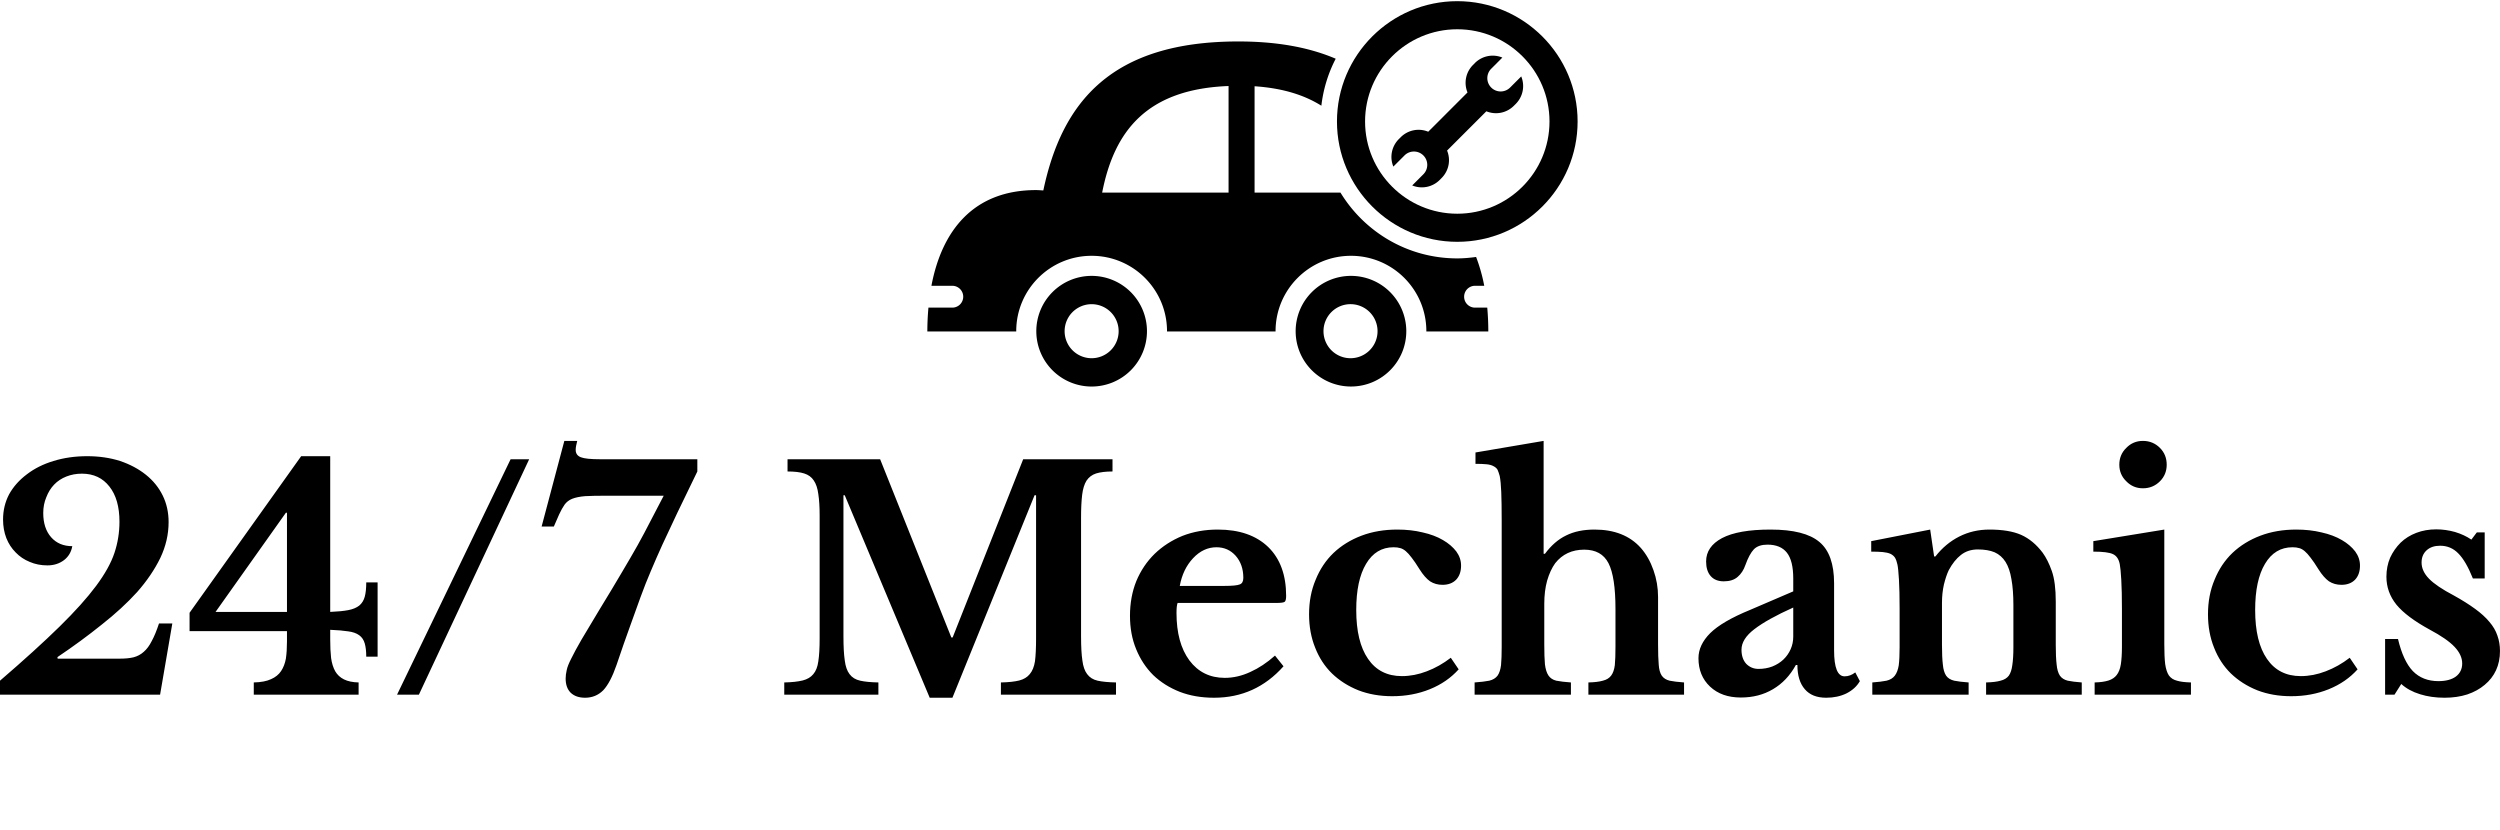 <svg data-v-423bf9ae="" xmlns="http://www.w3.org/2000/svg" viewBox="0 0 584.031 194" class="iconAboveSlogan"><!----><!----><!----><g data-v-423bf9ae="" id="7e12d33c-0558-451a-80c9-21d8733c9e41" fill="black" transform="matrix(5.102,0,0,5.102,-2.806,93)"><path d="M3.18 11.86L3.19 11.93L6.05 11.93L6.05 11.93Q6.40 11.93 6.66 11.87L6.66 11.87L6.66 11.87Q6.93 11.80 7.13 11.62L7.13 11.62L7.13 11.62Q7.34 11.44 7.50 11.12L7.50 11.12L7.50 11.12Q7.67 10.81 7.83 10.32L7.83 10.32L8.44 10.32L7.88 13.58L0.55 13.58L0.55 12.94L0.55 12.94Q2.21 11.51 3.28 10.46L3.28 10.46L3.28 10.46Q4.34 9.42 4.95 8.60L4.95 8.60L4.95 8.60Q5.56 7.78 5.79 7.09L5.79 7.09L5.79 7.09Q6.02 6.40 6.02 5.66L6.02 5.66L6.02 5.66Q6.02 4.63 5.56 4.05L5.56 4.05L5.56 4.05Q5.10 3.46 4.30 3.46L4.30 3.46L4.30 3.46Q3.92 3.46 3.59 3.59L3.59 3.59L3.59 3.59Q3.26 3.72 3.03 3.96L3.03 3.96L3.03 3.96Q2.80 4.20 2.67 4.54L2.67 4.54L2.67 4.54Q2.53 4.87 2.53 5.26L2.53 5.26L2.53 5.26Q2.53 5.96 2.89 6.37L2.89 6.37L2.89 6.37Q3.25 6.78 3.86 6.78L3.86 6.78L3.86 6.78Q3.79 7.18 3.48 7.42L3.48 7.42L3.48 7.42Q3.16 7.66 2.72 7.66L2.72 7.66L2.72 7.66Q2.28 7.66 1.91 7.50L1.91 7.50L1.91 7.50Q1.54 7.35 1.27 7.07L1.27 7.07L1.27 7.07Q0.99 6.79 0.84 6.41L0.84 6.41L0.84 6.41Q0.69 6.02 0.69 5.56L0.69 5.56L0.69 5.56Q0.69 4.93 0.97 4.40L0.97 4.40L0.97 4.40Q1.26 3.88 1.78 3.49L1.78 3.49L1.78 3.49Q2.30 3.09 3.00 2.88L3.00 2.88L3.00 2.88Q3.71 2.66 4.54 2.66L4.54 2.66L4.54 2.66Q5.36 2.66 6.05 2.88L6.05 2.88L6.05 2.88Q6.73 3.11 7.23 3.51L7.23 3.51L7.23 3.51Q7.73 3.91 8.00 4.46L8.00 4.46L8.00 4.46Q8.27 5.01 8.27 5.68L8.27 5.68L8.27 5.68Q8.27 6.52 7.89 7.32L7.89 7.32L7.89 7.32Q7.50 8.12 6.83 8.88L6.83 8.88L6.83 8.88Q6.15 9.63 5.21 10.37L5.21 10.37L5.21 10.37Q4.28 11.12 3.18 11.86L3.18 11.86ZM9.23 10.67L9.23 9.83L14.34 2.66L15.67 2.66L15.67 9.79L15.67 9.79Q16.17 9.77 16.49 9.71L16.49 9.71L16.49 9.71Q16.81 9.65 17.00 9.50L17.00 9.50L17.00 9.50Q17.18 9.35 17.25 9.10L17.25 9.10L17.25 9.10Q17.32 8.85 17.32 8.44L17.32 8.44L17.84 8.44L17.84 11.84L17.32 11.84L17.32 11.84Q17.32 11.47 17.25 11.23L17.25 11.23L17.25 11.23Q17.18 10.99 17.00 10.86L17.00 10.86L17.00 10.86Q16.81 10.72 16.49 10.68L16.49 10.68L16.49 10.68Q16.17 10.63 15.67 10.61L15.67 10.61L15.67 11.05L15.67 11.05Q15.67 11.54 15.71 11.90L15.71 11.90L15.71 11.90Q15.76 12.26 15.90 12.51L15.90 12.51L15.90 12.51Q16.04 12.75 16.30 12.88L16.30 12.88L16.30 12.88Q16.56 13.01 16.97 13.02L16.97 13.02L16.97 13.58L12.17 13.58L12.17 13.02L12.17 13.02Q12.66 13.01 12.96 12.87L12.96 12.87L12.96 12.87Q13.26 12.74 13.42 12.50L13.42 12.50L13.42 12.50Q13.58 12.26 13.64 11.93L13.64 11.93L13.64 11.93Q13.69 11.59 13.69 11.14L13.69 11.14L13.69 10.67L9.23 10.67ZM13.69 9.79L13.69 5.25L13.64 5.25L10.42 9.79L13.69 9.79ZM24.78 2.80L19.73 13.58L18.73 13.58L23.93 2.80L24.78 2.80ZM30.94 4.47L28.28 4.47L28.28 4.47Q27.71 4.47 27.34 4.49L27.34 4.49L27.34 4.49Q26.98 4.52 26.75 4.61L26.75 4.61L26.75 4.61Q26.53 4.70 26.40 4.88L26.40 4.88L26.40 4.88Q26.28 5.05 26.15 5.33L26.15 5.33L25.91 5.88L25.35 5.88L26.39 1.96L26.98 1.96L26.98 1.96Q26.95 2.09 26.93 2.18L26.93 2.18L26.93 2.18Q26.91 2.28 26.91 2.37L26.91 2.37L26.91 2.37Q26.91 2.62 27.15 2.71L27.15 2.71L27.15 2.71Q27.38 2.80 28.03 2.80L28.03 2.80L32.48 2.80L32.48 3.36L32.48 3.36Q31.95 4.45 31.56 5.26L31.56 5.26L31.56 5.26Q31.18 6.06 30.88 6.71L30.88 6.71L30.88 6.71Q30.59 7.35 30.35 7.92L30.35 7.92L30.35 7.92Q30.11 8.48 29.88 9.11L29.88 9.11L29.88 9.11Q29.65 9.73 29.39 10.47L29.39 10.47L29.39 10.47Q29.12 11.21 28.78 12.22L28.78 12.22L28.78 12.22Q28.50 13.03 28.17 13.38L28.17 13.38L28.17 13.38Q27.83 13.72 27.34 13.72L27.34 13.72L27.34 13.72Q26.92 13.72 26.68 13.49L26.68 13.49L26.68 13.49Q26.45 13.26 26.45 12.84L26.45 12.84L26.45 12.84Q26.45 12.66 26.50 12.45L26.50 12.45L26.50 12.45Q26.54 12.25 26.71 11.92L26.71 11.92L26.71 11.92Q26.87 11.59 27.17 11.07L27.17 11.07L27.17 11.07Q27.48 10.54 27.99 9.70L27.99 9.70L27.99 9.70Q28.62 8.67 29.03 7.97L29.03 7.97L29.03 7.97Q29.44 7.28 29.75 6.73L29.75 6.73L29.75 6.73Q30.06 6.17 30.32 5.66L30.32 5.66L30.32 5.66Q30.59 5.15 30.94 4.47L30.94 4.47ZM44.11 10.96L44.17 10.96L47.40 2.80L51.49 2.80L51.49 3.36L51.49 3.36Q51.03 3.36 50.74 3.45L50.74 3.45L50.74 3.45Q50.46 3.54 50.30 3.78L50.30 3.78L50.30 3.78Q50.15 4.02 50.10 4.43L50.10 4.43L50.10 4.43Q50.05 4.84 50.05 5.47L50.05 5.47L50.05 10.91L50.05 10.91Q50.05 11.61 50.11 12.01L50.11 12.01L50.11 12.01Q50.16 12.42 50.33 12.64L50.33 12.64L50.33 12.64Q50.50 12.87 50.81 12.94L50.81 12.94L50.81 12.94Q51.13 13.01 51.65 13.02L51.65 13.02L51.65 13.58L46.38 13.58L46.38 13.02L46.38 13.02Q46.90 13.01 47.22 12.93L47.22 12.93L47.22 12.93Q47.53 12.85 47.70 12.64L47.70 12.64L47.70 12.64Q47.88 12.43 47.94 12.05L47.94 12.05L47.94 12.05Q47.99 11.66 47.99 11.00L47.99 11.00L47.99 4.45L47.92 4.45L44.16 13.72L43.12 13.72L39.23 4.45L39.17 4.45L39.17 10.91L39.17 10.91Q39.17 11.61 39.23 12.01L39.23 12.01L39.23 12.01Q39.28 12.42 39.45 12.64L39.45 12.64L39.45 12.64Q39.62 12.87 39.94 12.94L39.94 12.94L39.94 12.94Q40.25 13.01 40.77 13.02L40.77 13.02L40.77 13.58L36.46 13.58L36.46 13.02L36.46 13.02Q36.97 13.01 37.30 12.93L37.30 12.93L37.30 12.93Q37.62 12.85 37.79 12.64L37.79 12.64L37.79 12.64Q37.97 12.43 38.02 12.05L38.02 12.05L38.02 12.05Q38.08 11.66 38.08 11.00L38.08 11.00L38.08 5.38L38.08 5.38Q38.08 4.79 38.02 4.40L38.02 4.40L38.02 4.40Q37.97 4.00 37.81 3.77L37.81 3.77L37.81 3.77Q37.66 3.54 37.37 3.45L37.37 3.45L37.37 3.45Q37.09 3.36 36.61 3.36L36.61 3.36L36.61 2.80L40.85 2.80L44.11 10.96ZM58.93 11.79L59.32 12.28L59.32 12.28Q58.04 13.72 56.14 13.72L56.14 13.72L56.14 13.72Q55.27 13.72 54.57 13.45L54.57 13.45L54.57 13.45Q53.86 13.17 53.35 12.68L53.35 12.68L53.35 12.68Q52.85 12.18 52.57 11.49L52.57 11.49L52.57 11.49Q52.29 10.81 52.29 9.97L52.29 9.97L52.29 9.97Q52.29 9.10 52.58 8.38L52.58 8.38L52.58 8.38Q52.88 7.66 53.42 7.13L53.42 7.13L53.42 7.13Q53.96 6.61 54.69 6.31L54.69 6.31L54.69 6.31Q55.43 6.02 56.31 6.02L56.31 6.02L56.31 6.02Q57.79 6.02 58.62 6.82L58.62 6.82L58.62 6.82Q59.44 7.62 59.44 9.06L59.44 9.06L59.44 9.06Q59.44 9.28 59.37 9.33L59.37 9.33L59.37 9.33Q59.30 9.38 58.98 9.38L58.98 9.38L54.47 9.38L54.47 9.38Q54.42 9.51 54.42 9.84L54.42 9.84L54.42 9.84Q54.42 11.21 55.01 12.01L55.01 12.01L55.01 12.01Q55.61 12.81 56.63 12.81L56.63 12.81L56.63 12.81Q57.22 12.81 57.80 12.54L57.80 12.54L57.80 12.54Q58.38 12.28 58.93 11.79L58.93 11.79ZM54.57 8.60L56.60 8.60L56.60 8.60Q57.16 8.60 57.32 8.53L57.32 8.53L57.32 8.53Q57.48 8.47 57.48 8.23L57.48 8.23L57.48 8.23Q57.48 7.62 57.13 7.22L57.13 7.22L57.13 7.22Q56.78 6.83 56.25 6.83L56.25 6.83L56.25 6.83Q55.65 6.83 55.18 7.33L55.18 7.33L55.18 7.33Q54.71 7.83 54.57 8.60L54.57 8.60ZM66.98 11.89L67.34 12.42L67.34 12.42Q66.81 13.01 66.02 13.33L66.02 13.33L66.02 13.33Q65.23 13.65 64.30 13.65L64.30 13.65L64.30 13.65Q63.45 13.65 62.75 13.38L62.75 13.38L62.75 13.38Q62.05 13.10 61.54 12.61L61.54 12.61L61.54 12.61Q61.04 12.12 60.77 11.43L60.77 11.43L60.77 11.43Q60.49 10.74 60.49 9.90L60.49 9.90L60.49 9.90Q60.49 9.03 60.79 8.32L60.79 8.32L60.79 8.32Q61.08 7.60 61.61 7.09L61.61 7.09L61.61 7.09Q62.15 6.58 62.89 6.30L62.89 6.30L62.89 6.30Q63.63 6.02 64.53 6.02L64.53 6.02L64.53 6.02Q65.16 6.02 65.69 6.15L65.69 6.15L65.69 6.15Q66.23 6.27 66.62 6.50L66.62 6.50L66.62 6.50Q67.00 6.72 67.23 7.02L67.23 7.02L67.23 7.02Q67.45 7.32 67.45 7.67L67.45 7.67L67.45 7.67Q67.45 8.08 67.22 8.32L67.22 8.32L67.22 8.32Q66.99 8.55 66.60 8.55L66.60 8.55L66.60 8.55Q66.28 8.55 66.03 8.39L66.03 8.39L66.03 8.39Q65.79 8.22 65.55 7.84L65.55 7.84L65.55 7.84Q65.34 7.50 65.19 7.31L65.19 7.31L65.19 7.31Q65.04 7.11 64.92 7.01L64.92 7.01L64.92 7.01Q64.79 6.90 64.67 6.87L64.67 6.87L64.67 6.87Q64.54 6.83 64.36 6.83L64.36 6.83L64.36 6.83Q63.55 6.83 63.10 7.59L63.10 7.59L63.10 7.59Q62.65 8.34 62.65 9.70L62.65 9.70L62.65 9.70Q62.65 11.16 63.19 11.94L63.19 11.94L63.19 11.94Q63.73 12.73 64.74 12.73L64.74 12.73L64.74 12.73Q65.31 12.73 65.88 12.51L65.88 12.51L65.88 12.51Q66.46 12.29 66.98 11.89L66.98 11.89ZM71.26 9.42L71.26 11.28L71.26 11.28Q71.26 11.86 71.29 12.19L71.29 12.19L71.29 12.19Q71.33 12.52 71.45 12.70L71.45 12.70L71.45 12.70Q71.57 12.88 71.81 12.94L71.81 12.94L71.81 12.94Q72.06 12.99 72.48 13.02L72.48 13.02L72.48 13.58L68.07 13.58L68.07 13.02L68.07 13.02Q68.49 12.99 68.74 12.94L68.74 12.94L68.74 12.94Q68.99 12.88 69.12 12.71L69.12 12.71L69.12 12.71Q69.24 12.54 69.28 12.23L69.28 12.23L69.28 12.23Q69.31 11.91 69.31 11.38L69.31 11.38L69.31 5.63L69.31 5.63Q69.31 4.79 69.29 4.30L69.29 4.30L69.29 4.30Q69.27 3.82 69.22 3.57L69.22 3.57L69.22 3.57Q69.17 3.39 69.12 3.28L69.12 3.28L69.12 3.28Q69.06 3.18 68.94 3.12L68.94 3.12L68.94 3.12Q68.82 3.05 68.62 3.03L68.62 3.03L68.62 3.03Q68.42 3.01 68.11 3.01L68.11 3.01L68.11 2.49L71.23 1.96L71.23 7.13L71.29 7.13L71.29 7.13Q71.72 6.55 72.26 6.29L72.26 6.29L72.26 6.29Q72.80 6.02 73.56 6.02L73.56 6.02L73.56 6.02Q74.93 6.02 75.68 6.86L75.68 6.86L75.68 6.86Q76.05 7.28 76.26 7.88L76.26 7.88L76.26 7.88Q76.47 8.47 76.47 9.11L76.47 9.11L76.47 11.28L76.47 11.28Q76.47 11.87 76.50 12.20L76.50 12.20L76.50 12.20Q76.52 12.53 76.64 12.71L76.64 12.71L76.64 12.71Q76.76 12.88 77 12.94L77 12.94L77 12.94Q77.24 12.99 77.66 13.02L77.66 13.02L77.66 13.58L73.28 13.58L73.28 13.02L73.28 13.02Q73.70 13.01 73.94 12.94L73.94 12.94L73.94 12.94Q74.19 12.88 74.32 12.71L74.32 12.71L74.32 12.71Q74.45 12.54 74.49 12.23L74.49 12.23L74.49 12.23Q74.52 11.91 74.52 11.38L74.52 11.38L74.52 9.66L74.52 9.66Q74.52 8.18 74.20 7.56L74.20 7.56L74.20 7.56Q73.88 6.94 73.09 6.94L73.09 6.94L73.09 6.94Q72.25 6.94 71.76 7.56L71.76 7.56L71.76 7.56Q71.53 7.88 71.39 8.36L71.39 8.36L71.39 8.36Q71.26 8.83 71.26 9.42L71.26 9.42ZM82.66 10.92L82.66 9.59L82.66 9.59Q81.48 10.12 80.88 10.58L80.88 10.58L80.88 10.58Q80.29 11.03 80.29 11.52L80.29 11.52L80.29 11.52Q80.29 11.93 80.51 12.17L80.51 12.17L80.51 12.17Q80.74 12.40 81.07 12.40L81.07 12.40L81.07 12.40Q81.41 12.40 81.70 12.29L81.70 12.29L81.70 12.29Q82.00 12.17 82.21 11.97L82.21 11.97L82.21 11.97Q82.42 11.77 82.54 11.50L82.54 11.50L82.54 11.50Q82.66 11.23 82.66 10.92L82.66 10.92ZM80.68 9.70L82.66 8.85L82.66 8.26L82.66 8.26Q82.66 7.45 82.37 7.08L82.37 7.08L82.37 7.08Q82.08 6.71 81.48 6.71L81.48 6.71L81.48 6.71Q81.07 6.71 80.86 6.92L80.86 6.92L80.86 6.92Q80.65 7.14 80.47 7.64L80.47 7.64L80.47 7.64Q80.35 7.99 80.11 8.19L80.11 8.19L80.11 8.19Q79.88 8.39 79.48 8.39L79.48 8.39L79.48 8.39Q79.09 8.39 78.88 8.15L78.88 8.15L78.88 8.15Q78.67 7.91 78.67 7.48L78.67 7.48L78.67 7.48Q78.67 6.80 79.40 6.41L79.40 6.41L79.40 6.41Q80.14 6.02 81.62 6.02L81.62 6.02L81.62 6.02Q83.19 6.02 83.86 6.59L83.86 6.59L83.86 6.59Q84.53 7.15 84.53 8.48L84.53 8.48L84.53 11.55L84.53 11.55Q84.53 12.74 85.01 12.74L85.01 12.74L85.01 12.74Q85.27 12.74 85.50 12.56L85.50 12.56L85.71 12.96L85.71 12.96Q85.51 13.31 85.10 13.52L85.10 13.52L85.10 13.52Q84.69 13.72 84.17 13.72L84.17 13.72L84.17 13.72Q83.52 13.72 83.19 13.33L83.19 13.33L83.19 13.33Q82.85 12.94 82.85 12.22L82.85 12.22L82.78 12.22L82.78 12.22Q82.38 12.95 81.73 13.33L81.73 13.33L81.73 13.33Q81.09 13.71 80.26 13.71L80.26 13.71L80.26 13.71Q79.38 13.71 78.85 13.21L78.85 13.21L78.85 13.21Q78.32 12.71 78.32 11.91L78.32 11.91L78.32 11.91Q78.32 11.30 78.86 10.76L78.86 10.76L78.86 10.76Q79.41 10.22 80.68 9.70L80.68 9.70ZM89.47 9.37L89.47 11.30L89.47 11.30Q89.47 11.87 89.51 12.20L89.51 12.20L89.51 12.20Q89.54 12.53 89.66 12.71L89.66 12.71L89.66 12.71Q89.78 12.88 90.03 12.94L90.03 12.94L90.03 12.94Q90.27 12.99 90.69 13.02L90.69 13.02L90.69 13.58L86.28 13.58L86.28 13.02L86.28 13.02Q86.69 12.99 86.93 12.94L86.93 12.94L86.93 12.94Q87.18 12.88 87.31 12.71L87.31 12.71L87.31 12.71Q87.44 12.54 87.49 12.24L87.49 12.24L87.49 12.24Q87.53 11.93 87.53 11.40L87.53 11.40L87.53 9.65L87.53 9.65Q87.53 8.82 87.50 8.31L87.50 8.31L87.50 8.31Q87.47 7.80 87.43 7.62L87.43 7.62L87.43 7.62Q87.39 7.43 87.32 7.31L87.32 7.31L87.32 7.31Q87.25 7.20 87.11 7.13L87.11 7.13L87.11 7.13Q86.97 7.07 86.76 7.05L86.76 7.05L86.76 7.05Q86.55 7.03 86.23 7.03L86.23 7.03L86.23 6.55L88.93 6.02L89.11 7.25L89.17 7.25L89.17 7.25Q89.63 6.66 90.26 6.34L90.26 6.34L90.26 6.34Q90.89 6.02 91.64 6.02L91.64 6.02L91.64 6.02Q92.54 6.02 93.09 6.26L93.09 6.26L93.09 6.26Q93.65 6.51 94.08 7.08L94.08 7.08L94.08 7.08Q94.32 7.41 94.50 7.92L94.50 7.92L94.50 7.92Q94.68 8.43 94.68 9.32L94.68 9.32L94.68 11.30L94.68 11.30Q94.68 11.87 94.72 12.20L94.72 12.20L94.72 12.20Q94.75 12.53 94.87 12.71L94.87 12.71L94.87 12.71Q94.99 12.88 95.23 12.94L95.23 12.94L95.23 12.94Q95.47 12.99 95.87 13.02L95.87 13.02L95.87 13.58L91.49 13.58L91.49 13.02L91.49 13.02Q91.91 13.01 92.15 12.94L92.15 12.94L92.15 12.94Q92.40 12.88 92.53 12.71L92.53 12.71L92.53 12.71Q92.65 12.54 92.69 12.23L92.69 12.23L92.69 12.23Q92.74 11.91 92.74 11.40L92.74 11.40L92.74 9.49L92.74 9.49Q92.74 8.78 92.65 8.29L92.65 8.29L92.65 8.29Q92.57 7.80 92.38 7.50L92.38 7.50L92.38 7.50Q92.19 7.20 91.88 7.06L91.88 7.06L91.88 7.06Q91.57 6.93 91.11 6.93L91.11 6.93L91.11 6.93Q90.66 6.93 90.34 7.18L90.34 7.18L90.34 7.18Q90.02 7.43 89.78 7.88L89.78 7.88L89.78 7.88Q89.66 8.13 89.56 8.53L89.56 8.53L89.56 8.53Q89.47 8.93 89.47 9.37L89.47 9.37ZM99.65 6.02L99.65 11.28L99.65 11.28Q99.65 11.84 99.69 12.18L99.69 12.18L99.69 12.18Q99.74 12.52 99.86 12.70L99.86 12.70L99.86 12.70Q99.99 12.88 100.23 12.94L100.23 12.94L100.23 12.94Q100.46 13.01 100.87 13.02L100.87 13.02L100.87 13.58L96.46 13.58L96.46 13.02L96.46 13.02Q96.85 13.01 97.10 12.93L97.10 12.93L97.10 12.93Q97.34 12.85 97.47 12.68L97.47 12.68L97.47 12.68Q97.61 12.50 97.66 12.19L97.66 12.19L97.66 12.19Q97.71 11.87 97.71 11.38L97.71 11.38L97.71 9.66L97.71 9.66Q97.71 8.85 97.68 8.32L97.68 8.32L97.68 8.32Q97.65 7.80 97.61 7.60L97.61 7.60L97.61 7.60Q97.54 7.25 97.29 7.14L97.29 7.14L97.29 7.14Q97.05 7.03 96.40 7.03L96.40 7.03L96.40 6.55L99.65 6.02ZM97.59 3.05L97.59 3.05L97.59 3.05Q97.59 2.59 97.91 2.28L97.91 2.28L97.91 2.28Q98.22 1.96 98.67 1.96L98.67 1.96L98.67 1.96Q99.13 1.96 99.45 2.28L99.45 2.28L99.45 2.28Q99.76 2.59 99.76 3.05L99.76 3.05L99.76 3.05Q99.76 3.50 99.45 3.81L99.45 3.81L99.45 3.81Q99.13 4.13 98.67 4.13L98.67 4.13L98.67 4.13Q98.22 4.13 97.91 3.81L97.91 3.81L97.91 3.81Q97.59 3.50 97.59 3.05ZM108.14 11.89L108.50 12.42L108.50 12.42Q107.97 13.01 107.18 13.33L107.18 13.33L107.18 13.33Q106.39 13.65 105.46 13.65L105.46 13.65L105.46 13.65Q104.61 13.65 103.91 13.38L103.91 13.38L103.91 13.38Q103.21 13.10 102.70 12.61L102.70 12.61L102.70 12.61Q102.20 12.12 101.93 11.43L101.93 11.43L101.93 11.43Q101.65 10.74 101.65 9.90L101.65 9.90L101.65 9.90Q101.65 9.03 101.95 8.32L101.95 8.32L101.95 8.32Q102.24 7.60 102.77 7.09L102.77 7.09L102.77 7.09Q103.31 6.58 104.05 6.30L104.05 6.30L104.05 6.30Q104.79 6.02 105.69 6.02L105.69 6.02L105.69 6.02Q106.32 6.02 106.85 6.15L106.85 6.15L106.85 6.15Q107.39 6.27 107.78 6.50L107.78 6.50L107.78 6.50Q108.16 6.72 108.39 7.02L108.39 7.02L108.39 7.02Q108.61 7.32 108.61 7.67L108.61 7.67L108.61 7.67Q108.61 8.08 108.38 8.32L108.38 8.32L108.38 8.32Q108.15 8.55 107.76 8.55L107.76 8.55L107.76 8.55Q107.44 8.55 107.19 8.39L107.19 8.39L107.19 8.39Q106.95 8.22 106.71 7.84L106.71 7.84L106.71 7.84Q106.50 7.50 106.35 7.31L106.35 7.31L106.35 7.31Q106.20 7.11 106.08 7.01L106.08 7.01L106.08 7.01Q105.95 6.90 105.83 6.87L105.83 6.87L105.83 6.87Q105.70 6.83 105.52 6.83L105.52 6.83L105.52 6.83Q104.71 6.83 104.26 7.59L104.26 7.59L104.26 7.59Q103.81 8.34 103.81 9.70L103.81 9.70L103.81 9.70Q103.81 11.16 104.35 11.94L104.35 11.94L104.35 11.94Q104.89 12.73 105.90 12.73L105.90 12.73L105.90 12.73Q106.47 12.73 107.04 12.51L107.04 12.51L107.04 12.51Q107.62 12.29 108.14 11.89L108.14 11.89ZM110.50 13.09L110.19 13.58L109.76 13.58L109.76 11.03L110.35 11.03L110.35 11.03Q110.59 12.04 111.03 12.50L111.03 12.50L111.03 12.50Q111.48 12.96 112.20 12.96L112.20 12.96L112.20 12.96Q112.71 12.96 113.00 12.75L113.00 12.75L113.00 12.75Q113.29 12.53 113.29 12.15L113.29 12.15L113.29 12.15Q113.29 11.76 112.94 11.39L112.94 11.39L112.94 11.39Q112.59 11.02 111.80 10.60L111.80 10.60L111.80 10.60Q110.74 10.02 110.28 9.46L110.28 9.46L110.28 9.46Q109.82 8.89 109.82 8.18L109.82 8.18L109.82 8.18Q109.82 7.71 109.99 7.31L109.99 7.31L109.99 7.31Q110.17 6.92 110.47 6.62L110.47 6.62L110.47 6.62Q110.77 6.33 111.19 6.17L111.19 6.17L111.19 6.17Q111.61 6.01 112.10 6.01L112.10 6.01L112.10 6.01Q112.53 6.01 112.96 6.13L112.96 6.13L112.96 6.13Q113.39 6.26 113.71 6.48L113.71 6.48L113.96 6.15L114.32 6.15L114.32 8.26L113.78 8.26L113.78 8.26Q113.46 7.46 113.11 7.11L113.11 7.11L113.11 7.11Q112.77 6.76 112.28 6.76L112.28 6.76L112.28 6.76Q111.89 6.76 111.66 6.97L111.66 6.97L111.66 6.97Q111.43 7.18 111.43 7.53L111.43 7.53L111.43 7.53Q111.43 7.92 111.77 8.27L111.77 8.27L111.77 8.27Q112.11 8.62 112.91 9.04L112.91 9.04L112.91 9.04Q113.47 9.35 113.88 9.65L113.88 9.65L113.88 9.65Q114.28 9.94 114.53 10.24L114.53 10.24L114.53 10.24Q114.79 10.54 114.90 10.87L114.90 10.87L114.90 10.87Q115.02 11.20 115.02 11.58L115.02 11.58L115.02 11.58Q115.02 12.07 114.84 12.46L114.84 12.46L114.84 12.46Q114.66 12.85 114.32 13.13L114.32 13.13L114.32 13.13Q113.99 13.41 113.52 13.57L113.52 13.57L113.52 13.57Q113.05 13.72 112.48 13.72L112.48 13.72L112.48 13.72Q111.87 13.72 111.36 13.56L111.36 13.56L111.36 13.56Q110.84 13.40 110.50 13.09L110.50 13.09Z"></path></g><!----><g data-v-423bf9ae="" id="0012d94e-1733-49f1-9a77-670e841e926e" transform="matrix(1.749,0,0,1.749,213.889,-33.421)" stroke="none" fill="black"><path d="M23.516 55.958a7.387 7.387 0 0 0-7.389 7.388 7.39 7.39 0 1 0 7.389-7.388zm0 10.997a3.608 3.608 0 0 1-3.608-3.609 3.607 3.607 0 1 1 7.215 0 3.608 3.608 0 0 1-3.607 3.609zM58.156 55.958a7.387 7.387 0 0 0-7.389 7.388c0 4.081 3.307 7.389 7.389 7.389s7.389-3.308 7.389-7.389a7.387 7.387 0 0 0-7.389-7.388zm0 10.997a3.61 3.61 0 1 1 0-7.219 3.61 3.61 0 0 1 0 7.219z"></path><path d="M74.676 60.199a1.46 1.46 0 0 1 0-2.918h1.281a22.75 22.75 0 0 0-1.088-3.851c-.822.113-1.658.192-2.514.192-6.615 0-12.393-3.525-15.604-8.792H45.28v-14.2c3.724.249 6.638 1.16 8.921 2.599a18.183 18.183 0 0 1 1.916-6.277c-3.467-1.484-7.729-2.306-13.005-2.306-16.924 0-23.544 8.031-26.048 19.899-.329-.014-.65-.047-.983-.047-8.291 0-12.559 5.35-13.964 12.783h2.789a1.459 1.459 0 1 1 0 2.918H1.718a36.559 36.559 0 0 0-.146 3.18h11.875l-.002-.033c0-5.563 4.507-10.07 10.071-10.07 5.561 0 10.07 4.508 10.07 10.07l-.002.033H48.085l-.002-.033c0-5.563 4.512-10.07 10.072-10.07 5.563 0 10.07 4.508 10.07 10.07v.033H76.5c0-1.086-.049-2.147-.141-3.18h-1.683zm-32.87-15.368H24.922c1.604-8.168 5.898-13.816 16.884-14.233v14.233z"></path><path d="M72.355 51.408c-8.859 0-16.07-7.211-16.07-16.073 0-8.86 7.211-16.069 16.07-16.069 8.865 0 16.072 7.209 16.072 16.069.001 8.862-7.206 16.073-16.072 16.073zm0-28.39c-6.791 0-12.316 5.527-12.316 12.317 0 6.796 5.525 12.32 12.316 12.32 6.795 0 12.318-5.524 12.318-12.32.001-6.79-5.523-12.317-12.318-12.317z"></path><path d="M76.891 30.805a1.776 1.776 0 0 1 0-2.517l1.486-1.489a3.365 3.365 0 0 0-3.666.727l-.26.263a3.366 3.366 0 0 0-.729 3.667l-5.248 5.247a3.363 3.363 0 0 0-3.668.729l-.26.259a3.373 3.373 0 0 0-.73 3.669l1.49-1.49a1.78 1.78 0 1 1 2.518 2.518l-1.488 1.49a3.365 3.365 0 0 0 3.666-.729l.26-.262a3.365 3.365 0 0 0 .73-3.667l5.248-5.246a3.369 3.369 0 0 0 3.666-.729l.262-.26a3.377 3.377 0 0 0 .729-3.669l-1.49 1.49a1.783 1.783 0 0 1-2.516-.001z"></path></g><!----><g data-v-423bf9ae="" id="91fce9b5-7f44-48f9-956d-7a3c0ef766ff" fill="black" transform="matrix(1.624,0,0,1.624,73.857,192.821)"><path d="M7.10 15.68L6.38 13.24L2.18 13.24L1.47 15.68L0.21 15.68L3.18 5.88L5.39 5.88L8.36 15.68L7.10 15.68ZM4.37 6.38L4.20 6.38L2.51 12.15L6.06 12.15L4.37 6.38ZM18.94 5.88L21.77 15.18L21.94 15.18L21.94 5.88L23.11 5.88L23.11 15.68L20.76 15.68L17.93 6.38L17.77 6.38L17.77 15.68L16.59 15.68L16.59 5.88L18.94 5.88ZM34.83 15.68L34.83 12.24L34.58 12.24L31.51 5.88L32.83 5.88L35.34 11.23L35.50 11.23L38.01 5.88L39.33 5.88L36.26 12.24L36.01 12.24L36.01 15.68L34.83 15.68ZM47.54 6.97L47.54 5.88L54.43 5.88L54.43 6.97L51.58 6.97L51.58 15.68L50.40 15.68L50.40 6.97L47.54 6.97ZM63.45 6.97L63.45 5.88L69.66 5.88L69.66 6.97L67.14 6.97L67.14 14.59L69.66 14.59L69.66 15.68L63.45 15.68L63.45 14.59L65.97 14.59L65.97 6.97L63.45 6.97ZM78.48 15.68L78.48 5.88L80.72 5.88L82.04 15.18L82.21 15.18L83.52 5.88L85.76 5.88L85.76 15.68L84.67 15.68L84.67 6.38L84.50 6.38L83.19 15.68L81.06 15.68L79.74 6.38L79.58 6.38L79.58 15.68L78.48 15.68ZM94.72 15.68L94.72 5.88L100.66 5.88L100.66 6.97L95.90 6.97L95.90 10.22L100.58 10.22L100.58 11.31L95.90 11.31L95.90 14.59L100.74 14.59L100.74 15.68L94.72 15.68ZM112.28 14.90L112.28 14.90L112.28 14.90Q112.28 14.49 112.57 14.20L112.57 14.20L112.57 14.20Q112.85 13.92 113.26 13.92L113.26 13.92L113.26 13.92Q113.67 13.92 113.95 14.20L113.95 14.20L113.95 14.20Q114.24 14.49 114.24 14.90L114.24 14.90L114.24 16.27L114.24 16.27Q114.24 16.74 113.94 17.05L113.94 17.05L113.94 17.05Q113.64 17.36 113.16 17.36L113.16 17.36L112.45 17.36L112.45 16.60L113.11 16.60L113.11 16.60Q113.48 16.60 113.48 16.18L113.48 16.18L113.48 15.83L113.48 15.83Q113.37 15.88 113.25 15.88L113.25 15.88L113.25 15.88Q112.85 15.88 112.57 15.59L112.57 15.59L112.57 15.59Q112.28 15.30 112.28 14.90ZM147.21 15.68L146.50 13.24L142.30 13.24L141.58 15.68L140.32 15.68L143.29 5.88L145.50 5.88L148.47 15.68L147.21 15.68ZM144.48 6.38L144.31 6.38L142.62 12.15L146.17 12.15L144.48 6.38ZM159.05 5.88L161.88 15.18L162.05 15.18L162.05 5.88L163.23 5.88L163.23 15.68L160.87 15.68L158.05 6.38L157.88 6.38L157.88 15.68L156.70 15.68L156.70 5.88L159.05 5.88ZM174.94 15.68L174.94 12.24L174.69 12.24L171.63 5.88L172.94 5.88L175.45 11.23L175.62 11.23L178.12 5.88L179.44 5.88L176.37 12.24L176.12 12.24L176.12 15.68L174.94 15.68ZM195.23 5.88L194.24 15.68L192.09 15.68L191.18 6.38L191.02 6.38L190.11 15.68L187.96 15.68L186.97 5.88L188.03 5.88L188.97 15.18L189.14 15.18L190.02 5.88L192.18 5.88L193.06 15.18L193.23 15.18L194.17 5.88L195.23 5.88ZM203.41 15.68L203.41 5.88L204.58 5.88L204.58 10.22L208.75 10.22L208.75 5.88L209.93 5.88L209.93 15.68L208.75 15.68L208.75 11.31L204.58 11.31L204.58 15.68L203.41 15.68ZM219.27 15.68L219.27 5.88L225.20 5.88L225.20 6.97L220.44 6.97L220.44 10.22L225.12 10.22L225.12 11.31L220.44 11.31L220.44 14.59L225.29 14.59L225.29 15.68L219.27 15.68ZM240.87 12.15L240.87 15.68L239.69 15.68L239.69 12.40L239.69 12.40Q239.69 12.04 239.53 11.84L239.53 11.84L239.53 11.84Q239.36 11.65 238.94 11.65L238.94 11.65L235.89 11.65L235.89 15.68L234.71 15.68L234.71 5.88L238.21 5.88L238.21 5.88Q238.97 5.88 239.53 6.10L239.53 6.10L239.53 6.10Q240.09 6.31 240.46 6.68L240.46 6.68L240.46 6.68Q240.83 7.04 241.02 7.53L241.02 7.53L241.02 7.53Q241.21 8.01 241.21 8.54L241.21 8.54L241.21 8.96L241.21 8.96Q241.21 9.51 240.91 10.05L240.91 10.05L240.91 10.05Q240.60 10.60 239.97 10.89L239.97 10.89L239.97 11.06L239.97 11.06Q240.39 11.13 240.63 11.40L240.63 11.40L240.63 11.40Q240.87 11.66 240.87 12.15L240.87 12.15ZM235.89 6.97L235.89 10.56L238.07 10.56L238.07 10.56Q239.06 10.56 239.55 10.13L239.55 10.13L239.55 10.13Q240.03 9.70 240.03 8.88L240.03 8.88L240.03 8.62L240.03 8.62Q240.03 7.88 239.55 7.43L239.55 7.43L239.55 7.43Q239.06 6.97 238.07 6.97L238.07 6.97L235.89 6.97ZM250.40 15.68L250.40 5.88L256.34 5.88L256.34 6.97L251.58 6.97L251.58 10.22L256.26 10.22L256.26 11.31L251.58 11.31L251.58 14.59L256.42 14.59L256.42 15.68L250.40 15.68ZM267.96 14.90L267.96 14.90L267.96 14.90Q267.96 14.49 268.25 14.20L268.25 14.20L268.25 14.20Q268.53 13.92 268.94 13.92L268.94 13.92L268.94 13.92Q269.35 13.92 269.63 14.20L269.63 14.20L269.63 14.20Q269.92 14.49 269.92 14.90L269.92 14.90L269.92 14.90Q269.92 15.30 269.63 15.59L269.63 15.59L269.63 15.59Q269.35 15.88 268.94 15.88L268.94 15.88L268.94 15.88Q268.53 15.88 268.25 15.59L268.25 15.59L268.25 15.59Q267.96 15.30 267.96 14.90Z"></path></g></svg>